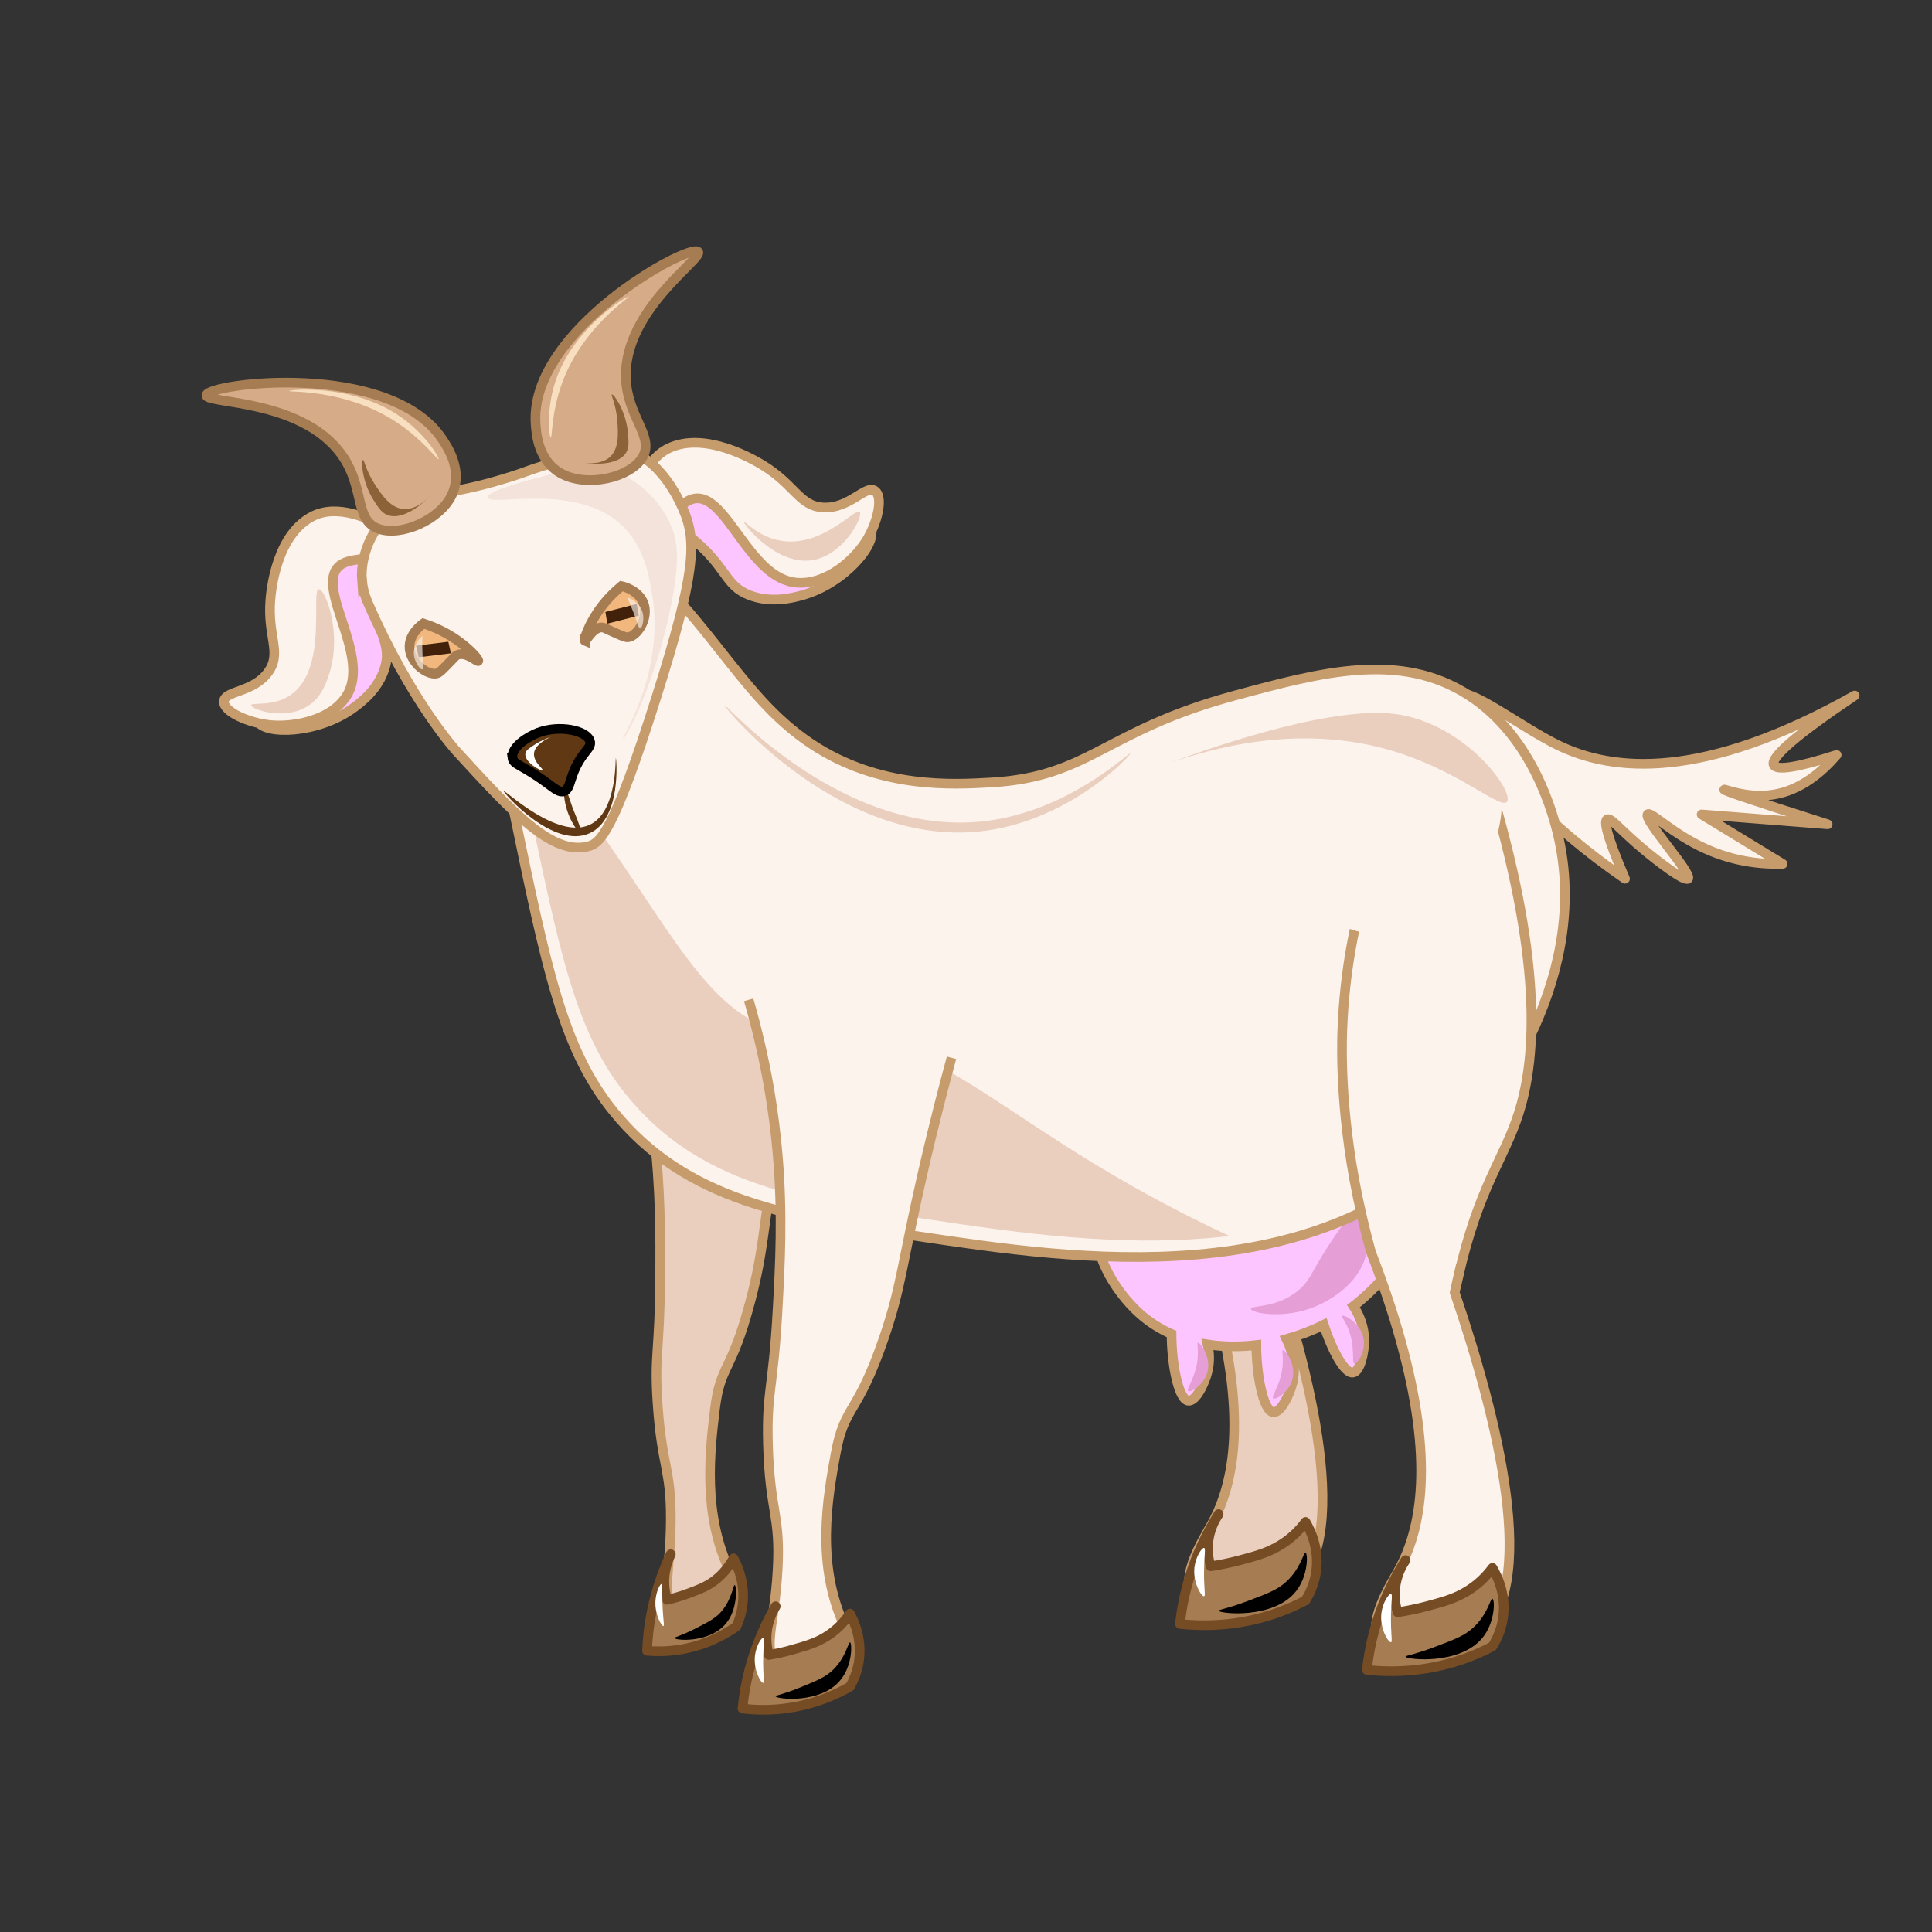 <?xml version="1.0" encoding="UTF-8"?>
<svg id="_Слой_1" data-name="Слой 1" xmlns="http://www.w3.org/2000/svg" viewBox="0 0 200 200">
  <rect x="0" y="0" width="200" height="200" fill="#333333" stroke="none"/>
  <defs>
    <style>
      .cls-1 {
        fill: #8c6239;
      }

      .cls-2, .cls-3, .cls-4, .cls-5 {
        fill: #fcf3ed;
      }

      .cls-2, .cls-4, .cls-6, .cls-7 {
        stroke: #c69c6d;
      }

      .cls-2, .cls-8 {
        stroke-linecap: round;
        stroke-linejoin: round;
      }

      .cls-9 {
        fill: #fff;
      }

      .cls-3 {
        opacity: .64;
      }

      .cls-10, .cls-11, .cls-7 {
        fill: #eacebe;
      }

      .cls-12 {
        fill: #d6ab88;
      }

      .cls-12, .cls-13 {
        stroke: #a67c52;
      }

      .cls-12, .cls-13, .cls-4, .cls-6, .cls-7, .cls-14 {
        stroke-miterlimit: 10;
      }

      .cls-13 {
        fill: #f2b77c;
      }

      .cls-15, .cls-14 {
        fill: #603813;
      }

      .cls-11 {
        opacity: .42;
      }

      .cls-16 {
        fill: #42210b;
      }

      .cls-17 {
        fill: #e59ed6;
      }

      .cls-6 {
        fill: #fdc5ff;
      }

      .cls-8 {
        fill: #a67c52;
        stroke: #754c24;
      }

      .cls-18 {
        fill: #f7dfbf;
      }

      .cls-14 {
        stroke: #000;
      }
    </style>
  </defs>
  <path class="cls-2" d="m150.99,72c.83-1.09,6.45,3.26,10.25,5.12,5.71,2.79,15.04,3.73,30.76-5.12-5.93,3.98-8.72,6.37-8.39,7.17.26.63,2.44.29,6.52-1.02-1.53,1.77-3.7,3.64-6.52,4.1-2.75.45-5.1-.61-5.13-.51-.02.09,2.08.84,10.72,3.59-4.35-.34-8.7-.68-13.05-1.02,2.8,1.71,5.59,3.42,8.39,5.12-2.02.05-4.87-.17-7.92-1.54-3.5-1.56-5.75-3.95-6.06-3.59-.46.55,4.64,6.12,4.19,6.66-.31.36-3.05-1.72-4.66-3.07-2.42-2.03-3.37-3.32-3.73-3.07-.29.2-.17,1.41,1.86,6.15-8.28-5.7-12.85-11.19-15.38-14.86-1.97-2.86-2.12-3.76-1.86-4.1Z"/>
  <path class="cls-7" d="m131.56,127.54c-.12.51-.22,1.01-.32,1.49,4.43,13.04,8.95,30.86,2.31,35.62-2.7,1.93-8.51,2.61-10.04.47-1.39-1.95,1.08-5.81,1.94-7.36,2.38-4.3,3.65-11.38.18-23.81-.76-2.74-1.76-5.74-3.03-9.03-.29-1.05-.49-1.8-.54-2.03-.17-.66-.32-1.31-.47-1.95-2.25-9.74-2.04-17.24-1.99-18.91.23-6.54,1.39-11.48,2.27-14.49l12.73-11.99c5.76,18.83,5.13,29.02,3.27,34.9-1.53,4.82-4.14,7.56-6.3,17.11Z"/>
  <path class="cls-6" d="m140.11,135.21c.64.98,1.1,2.17,1.12,3.48.01,1.3-.42,3.32-1.19,3.4-.89.09-2.2-2.47-3.01-4.95-1.21.6-2.51,1.1-3.85,1.48.63,1.28,1.01,2.92.61,4.57-.32,1.27-1.24,3.12-2,3-1.06-.16-1.74-4.07-1.73-6.95-1.69.2-3.4.19-5.05-.06.2.89.23,1.85-.01,2.82-.31,1.27-1.24,3.12-2,3-1.05-.16-1.73-4.02-1.72-6.9-1.18-.52-2.29-1.22-3.28-2.1-2.64-2.35-5.46-6.93-4-10,1.3-2.72,4.98-2.2,18-4,11.15-1.54,13.74-2.65,15-1,2.04,2.67-1.41,9.98-6.89,14.21Z"/>
  <path class="cls-17" d="m129.5,135.5c-.04-.4,2.75-.03,5-2,1.34-1.17,1.27-2.1,4-6,1.14-1.63,1.58-2.08,2-2,.8.16,1.3,2.26,1,4-.52,3.07-3.54,5.17-6,6-2.96,1-5.96.42-6,0Z"/>
  <g>
    <path class="cls-8" d="m126.15,156.74c-.35.53-.8,1.36-1,2.44-.24,1.28-.02,2.34.18,2.96.86-.13,1.91-.33,3.07-.64,1.45-.39,2.57-.68,3.75-1.33.75-.41,1.96-1.2,3-2.62.55.94,1.57,3.07,1,5.68-.22.99-.61,1.81-1,2.44-1.56.83-4.31,2.04-8,2.44-1.96.21-3.67.14-5,0,.15-1.43.45-3.08,1-4.87.81-2.63,1.94-4.81,3-6.49Z"/>
    <path d="m126.15,166.74c-.02-.12.79-.17,3-1,2.06-.78,3.09-1.16,4-2,1.53-1.4,1.78-3.07,2-3,.25.08.29,2.38-1,4-2.33,2.93-7.95,2.3-8,2Z"/>
    <path class="cls-9" d="m124.65,165.24c-.26.07-1.19-1.42-1-3,.13-1.1.78-2.06,1-2,.16.05.04.61,0,2-.06,2.15.18,2.95,0,3Z"/>
  </g>
  <path class="cls-7" d="m82.41,107.27c-.48,2.42-1.24,6.37-2.03,11.3-1.43,8.94-1.35,10.96-2.67,16-2.02,7.73-3.13,6.54-3.71,11.37-.51,4.28-1.29,10.83,1.57,16.75.64,1.33,1.47,2.63,1,3.69-.79,1.79-4.94,2.25-6.72.29-1.46-1.6-.44-3.86-.41-9.32.03-5.35-.93-5.53-1.37-12.08-.35-5.13.23-5.26.27-13.09.02-4.25.05-9.12-.65-14.92-.45-3.68-1.32-8.8-3.17-14.81"/>
  <g>
    <path class="cls-8" d="m69.44,160.89c-.23.47-.52,1.21-.63,2.15-.12,1.12.08,2.03.24,2.57.61-.14,1.36-.34,2.18-.65,1.02-.38,1.82-.67,2.65-1.27.52-.38,1.36-1.11,2.05-2.37.43.8,1.25,2.62.93,4.9-.12.86-.37,1.59-.63,2.15-1.09.77-3.02,1.9-5.66,2.36-1.4.25-2.63.24-3.59.16.05-1.25.2-2.69.53-4.26.48-2.31,1.21-4.23,1.91-5.73Z"/>
    <path d="m69.82,169.57c-.02-.1.56-.17,2.12-.96,1.45-.74,2.18-1.11,2.8-1.86,1.04-1.27,1.17-2.72,1.32-2.67.18.06.3,2.06-.57,3.5-1.56,2.62-5.63,2.25-5.67,1.99Z"/>
    <path class="cls-9" d="m68.68,168.32c-.18.07-.91-1.19-.83-2.57.05-.95.48-1.82.64-1.77.11.04.05.53.08,1.74.04,1.87.24,2.56.11,2.6Z"/>
  </g>
  <path class="cls-4" d="m62.53,55c-1.48-1.12-3.6-2.69-5.6-2-3.55,1.22-4.25,8.66-4.66,13-.86,9.07.56,16.18.93,18,3.38,16.38,5.08,24.57,10.26,31,7.61,9.44,18.36,11,31.72,13,15.87,2.38,41.77,6.26,56.9-11,1.32-1.5,12.58-14.74,9.33-30-.57-2.67-2.71-10.69-9.33-15-7.12-4.63-15.36-2.4-24.25,0-13.55,3.66-14.99,8.4-25.19,9-3.98.23-11.62.69-18.66-4-7.88-5.25-10.51-13.7-21.46-22Z"/>
  <path class="cls-4" d="m150.91,132.31c-.12.51-.22,1.01-.32,1.49,4.43,13.04,8.95,30.86,2.31,35.62-2.7,1.93-8.51,2.61-10.04.47-1.39-1.95,1.08-5.81,1.94-7.36,2.38-4.3,3.65-11.38.18-23.81-.76-2.74-1.76-5.74-3.03-9.03-.29-1.05-.49-1.8-.54-2.03-.17-.66-.32-1.31-.47-1.95-2.25-9.74-2.04-17.24-1.99-18.91.23-6.54,1.39-11.48,2.27-14.49l12.73-11.99c5.76,18.83,5.13,29.02,3.27,34.9-1.53,4.82-4.14,7.56-6.3,17.11Z"/>
  <g>
    <path class="cls-8" d="m145.5,161.5c-.35.53-.8,1.36-1,2.44-.24,1.28-.02,2.34.18,2.96.86-.13,1.91-.33,3.07-.64,1.45-.39,2.57-.68,3.75-1.33.75-.41,1.96-1.2,3-2.62.55.94,1.57,3.07,1,5.68-.22.99-.61,1.81-1,2.44-1.56.83-4.31,2.04-8,2.44-1.96.21-3.67.14-5,0,.15-1.43.45-3.08,1-4.87.81-2.63,1.94-4.81,3-6.49Z"/>
    <path d="m145.5,171.5c-.02-.12.79-.17,3-1,2.06-.78,3.09-1.16,4-2,1.53-1.4,1.78-3.07,2-3,.25.08.29,2.38-1,4-2.33,2.93-7.95,2.3-8,2Z"/>
    <path class="cls-9" d="m144,170c-.26.07-1.19-1.42-1-3,.13-1.1.78-2.06,1-2,.16.05.04.61,0,2-.06,2.15.18,2.95,0,3Z"/>
  </g>
  <path class="cls-10" d="m127.27,127.95c-11.01,1.3-22.31-.39-30.77-1.66-13.35-2.01-24.1-3.56-31.71-13-5.19-6.44-6.88-14.63-10.26-31-.29-1.41-1.2-5.94-1.21-12.07.88,2.93,1.94,5.38,3.03,7.41,1.33,2.49,2.63,4.17,3.15,4.87,9.91,13.15,13.75,23.4,22.5,24.5,1.19.15.94-.06,3,0,11.93.37,17.11,7.45,33.5,16.5,1.94,1.07,4.95,2.67,8.77,4.45Z"/>
  <ellipse class="cls-5" cx="145" cy="85.5" rx="12" ry="9.5" transform="translate(-10.19 150.69) rotate(-53.31)"/>
  <path class="cls-4" d="m98.5,109.5c-.7,2.57-1.8,6.76-3,12-2.17,9.5-2.18,11.67-4,17-2.8,8.18-4.06,6.85-5,12-.83,4.55-2.1,11.53,1,18,.69,1.45,1.61,2.88,1,4-1.03,1.88-5.99,2.18-8,0-1.65-1.78-.32-4.15,0-10,.32-5.73-.81-5.96-1-13-.15-5.51.54-5.62,1-14,.25-4.55.54-9.76,0-16-.34-3.96-1.11-9.48-3-16"/>
  <g>
    <path class="cls-8" d="m80.3,166.29c-.3.49-.68,1.27-.86,2.27-.2,1.19-.01,2.17.15,2.76.74-.12,1.63-.3,2.63-.6,1.24-.36,2.2-.63,3.21-1.24.64-.38,1.67-1.12,2.56-2.44.47.88,1.35,2.86.86,5.29-.19.92-.52,1.68-.86,2.27-1.34.77-3.68,1.89-6.85,2.27-1.67.2-3.14.13-4.28,0,.13-1.33.38-2.87.86-4.54.69-2.45,1.66-4.47,2.57-6.05Z"/>
    <path d="m80.3,175.6c-.01-.11.68-.16,2.57-.93,1.76-.72,2.64-1.08,3.42-1.86,1.31-1.31,1.53-2.86,1.71-2.79.21.08.25,2.22-.86,3.72-1.99,2.73-6.81,2.15-6.85,1.86Z"/>
    <path class="cls-9" d="m79.01,174.21c-.22.06-1.02-1.32-.86-2.79.11-1.02.67-1.92.86-1.86.13.04.03.57,0,1.86-.05,2.01.15,2.75,0,2.79Z"/>
  </g>
  <path class="cls-10" d="m121,79c5.27-1.94,17.58-6.16,24-5,.6.11,1.19.27,1.22.28,6.38,1.78,10.5,7.81,9.78,8.72-.64.8-4.63-2.89-11-5-8.72-2.89-17.34-1.3-24,1Z"/>
  <g>
    <path class="cls-6" d="m67.84,52.05c-.16,1.02,1.42,1.78,3.55,3.48,3.95,3.14,3.57,5.08,6.22,6.09,2.25.85,4.42.27,5.35.02,4.48-1.21,7.96-5.49,7.15-6.91-.71-1.25-3.92,1.18-8.91-.03-5.18-1.26-6.84-5.11-10.68-4.37-1.07.21-2.53.81-2.68,1.72Z"/>
    <path class="cls-4" d="m65.61,53.34c.27-2.26,1.04-5.69,3.59-6.92,3.82-1.84,8.93,1.23,9.8,1.76,3.33,2.06,3.77,4.22,6.22,4.35,2.73.15,4.38-2.38,5.35-1.72.89.62.28,3.31-.91,5.2-1.23,1.96-4.08,4.53-7.14,4.31-5.01-.36-7.27-9.35-10.67-8.7-1.68.32-2.46,2.77-4.46,2.59-.83-.08-1.45-.56-1.78-.87Z"/>
  </g>
  <g>
    <path class="cls-6" d="m37.89,55.74c.93.48.61,2.18.71,4.85.2,4.96,2.02,5.84,1.25,8.49-.66,2.26-2.44,3.59-3.21,4.16-3.7,2.75-9.3,2.87-9.98,1.39-.6-1.31,3.33-2.32,5.35-6.93,2.09-4.77-.07-8.38,2.85-10.92.82-.71,2.19-1.47,3.03-1.04Z"/>
    <path class="cls-4" d="m40.29,54.79c-2.02-1.15-5.3-2.62-7.84-1.39-3.82,1.85-4.38,7.67-4.46,8.66-.32,3.83,1.19,5.47-.18,7.45-1.52,2.21-4.6,1.96-4.63,3.12-.03,1.06,2.55,2.21,4.81,2.43,2.35.22,6.18-.43,7.84-2.95,2.72-4.1-3.3-11.28-.71-13.52,1.28-1.11,3.76-.24,4.81-1.91.44-.69.41-1.46.36-1.91Z"/>
  </g>
  <path class="cls-4" d="m37.47,60.08c-.22-2.87,1.37-6.16,3.98-7.87,2.28-1.5,3.52-.57,9.94-2.41,1.08-.31,1.95-.59,2.49-.78.59-.22,1.44-.52,2.48-.84,4.15-1.29,6.36-1.98,8.29-1.6,3.7.73,5.69,5.28,6.07,6.14,1.45,3.31,1.27,6.63-2.76,19.41-4.49,14.22-5.86,15.16-7.06,15.48-3.73.98-7.81-3.47-13.65-9.85,0,0-4.68-5.1-9.13-15.28-.2-.46-.55-1.29-.64-2.42Z"/>
  <g>
    <path class="cls-13" d="m49.51,68.43c-.11.11-1.23-.98-2.13-.65-.21.08-.26.18-.71.64-.78.81-1.17,1.22-1.43,1.29-.91.25-2.71-1-2.84-2.59-.12-1.49,1.29-2.48,1.43-2.58.72.23,1.74.63,2.84,1.3,1.86,1.14,2.95,2.48,2.84,2.59Z"/>
    <polygon class="cls-16" points="43.34 68.04 43.07 66.84 46.41 66.43 46.68 67.63 43.34 68.04"/>
    <path class="cls-3" d="m43.73,65.83c-.01.39-.03,1,0,1.73.03,1.26.13,1.69,0,1.73-.21.07-.9-.78-.89-1.74.02-.95.72-1.58.9-1.73Z"/>
  </g>
  <g>
    <path class="cls-13" d="m60.55,66.33c.14.06.77-1.36,1.73-1.38.22,0,.31.07.91.34,1.04.47,1.55.71,1.82.68.94-.1,2.14-1.91,1.64-3.43-.46-1.42-2.15-1.84-2.32-1.87-.58.48-1.38,1.21-2.14,2.24-1.29,1.73-1.79,3.37-1.64,3.43Z"/>
    <polygon class="cls-16" points="66.13 63.73 65.92 62.52 62.67 63.35 62.87 64.56 66.13 63.73"/>
    <path class="cls-3" d="m64.92,61.83c.16.36.41.92.67,1.61.45,1.18.53,1.62.67,1.61.22-.01.54-1.05.16-1.93-.38-.87-1.28-1.21-1.5-1.28Z"/>
  </g>
  <path class="cls-15" d="m52.15,81.89c.1-.14,5.54,5.07,8.9,3.49,2.88-1.35,2.64-6.93,2.7-6.92.06,0,.62,6.26-2.7,7.79-3.76,1.73-9-4.22-8.9-4.36Z"/>
  <g>
    <path class="cls-12" d="m46.75,51.26c1.24-2.51-.44-5.01-1-5.84-5.44-8.09-24.09-5.76-24.38-4.52-.22.94,10.5.29,14.39,6.77,1.93,3.21,1.02,6.25,3.46,7.08,2.31.79,6.26-.89,7.54-3.48Z"/>
    <path class="cls-1" d="m44.17,51.66s-1.01,1.06-2.26,1.04c-1.44-.02-2.39-1.47-3.08-2.52-.99-1.51-1.12-2.61-1.26-2.57-.19.05-.13,2.24,1.13,4.21.52.82.91,1.42,1.7,1.58,1.7.35,3.79-1.71,3.77-1.74Z"/>
    <path class="cls-18" d="m45.4,47.54c.13-.1-1.32-2.6-4.02-4.45-4.95-3.4-11.4-2.76-11.44-2.61-.04.14,5.54-.22,10.68,2.96,3.03,1.88,4.65,4.2,4.78,4.11Z"/>
  </g>
  <path class="cls-15" d="m58.39,81.04h0c-.03.34-.05.79,0,1.3.21,2.38,1.62,4.06,1.77,3.9.07-.08-.08-.67-.88-2.6"/>
  <path class="cls-14" d="m53.05,78.43c-.12-1.08,1.53-2.16,2.68-2.59,2.18-.82,5-.24,5.34.88.24.78-.93,1.1-1.79,3.46-.34.93-.41,1.57-.9,1.73-.47.16-.95-.26-1.78-.87-2.64-1.94-3.47-1.86-3.56-2.61Z"/>
  <path class="cls-9" d="m57.07,76.27c-.45.15-1.09.4-1.79.86-.56.37-.84.56-.89.86-.17.89,1.64,1.88,1.78,1.74.11-.11-.97-.83-.89-1.74.07-.76.93-1.33,1.79-1.73Z"/>
  <path class="cls-11" d="m64.5,76.5c-.21-.09,4.38-6.84,3-15-.34-2.03-.82-4.84-3-7-4.73-4.68-13.87-1.99-14-3-.09-.65,3.7-1.66,5-2,3.45-.92,5.18-1.37,7-1,3.19.66,5.84,3.19,7,6,.63,1.54.91,3.38,0,8-1.63,8.3-4.81,14.08-5,14Z"/>
  <g>
    <path class="cls-12" d="m58.21,49.08c-2.53-1.29-2.71-4.27-2.77-5.28-.58-9.65,15.82-18.57,16.81-17.75.76.63-8.25,6.31-7.41,13.77.42,3.7,3.01,5.61,1.56,7.69-1.37,1.97-5.57,2.91-8.19,1.57Z"/>
    <path class="cls-1" d="m60.52,47.91s1.46.26,2.46-.47c1.14-.85,1.02-2.57.93-3.81-.13-1.78-.7-2.75-.57-2.8.19-.07,1.48,1.72,1.67,4.04.08.96.14,1.67-.39,2.25-1.15,1.26-4.09.82-4.09.79Z"/>
    <path class="cls-18" d="m57.02,45.32c-.16,0-.53-2.85.5-5.91,1.89-5.59,7.46-8.82,7.59-8.72.12.09-4.59,3.03-6.77,8.56-1.29,3.26-1.16,6.07-1.32,6.06Z"/>
  </g>
  <path class="cls-10" d="m77,54c.08-.1,1.54,1.65,4,2,4.23.6,7.55-3.49,8-3,.41.44-1.69,4.55-5,5-3.72.51-7.12-3.84-7-4Z"/>
  <path class="cls-10" d="m26,73c0-.33,2.18.19,4-1,4.02-2.63,2.14-10.91,3-11,.65-.07,2.53,4.63,1,9-.32.92-.78,2.16-2,3-2.46,1.69-6.01.42-6,0Z"/>
  <path class="cls-10" d="m75,73c.12-.16,12.26,13.77,27,12,8.71-1.05,14.89-7.17,15-7,.11.17-6.15,6.82-15,8-14.89,1.99-27.12-12.84-27-13Z"/>
  <path class="cls-17" d="m123,144c-.28-.21,1.03-1.65,1-4,0-.61-.1-.97,0-1,.22-.07,1.39,1.44,1,3-.35,1.37-1.75,2.19-2,2Z"/>
  <path class="cls-17" d="m131.8,144.76c-.28-.21,1.03-1.65,1-4,0-.61-.1-.97,0-1,.22-.07,1.39,1.44,1,3-.35,1.37-1.75,2.19-2,2Z"/>
  <path class="cls-17" d="m140.21,141.16c-.35-.07.21-1.93-.84-4.04-.27-.54-.51-.83-.43-.9.17-.16,1.88.69,2.2,2.27.28,1.38-.62,2.73-.93,2.67Z"/>
</svg>